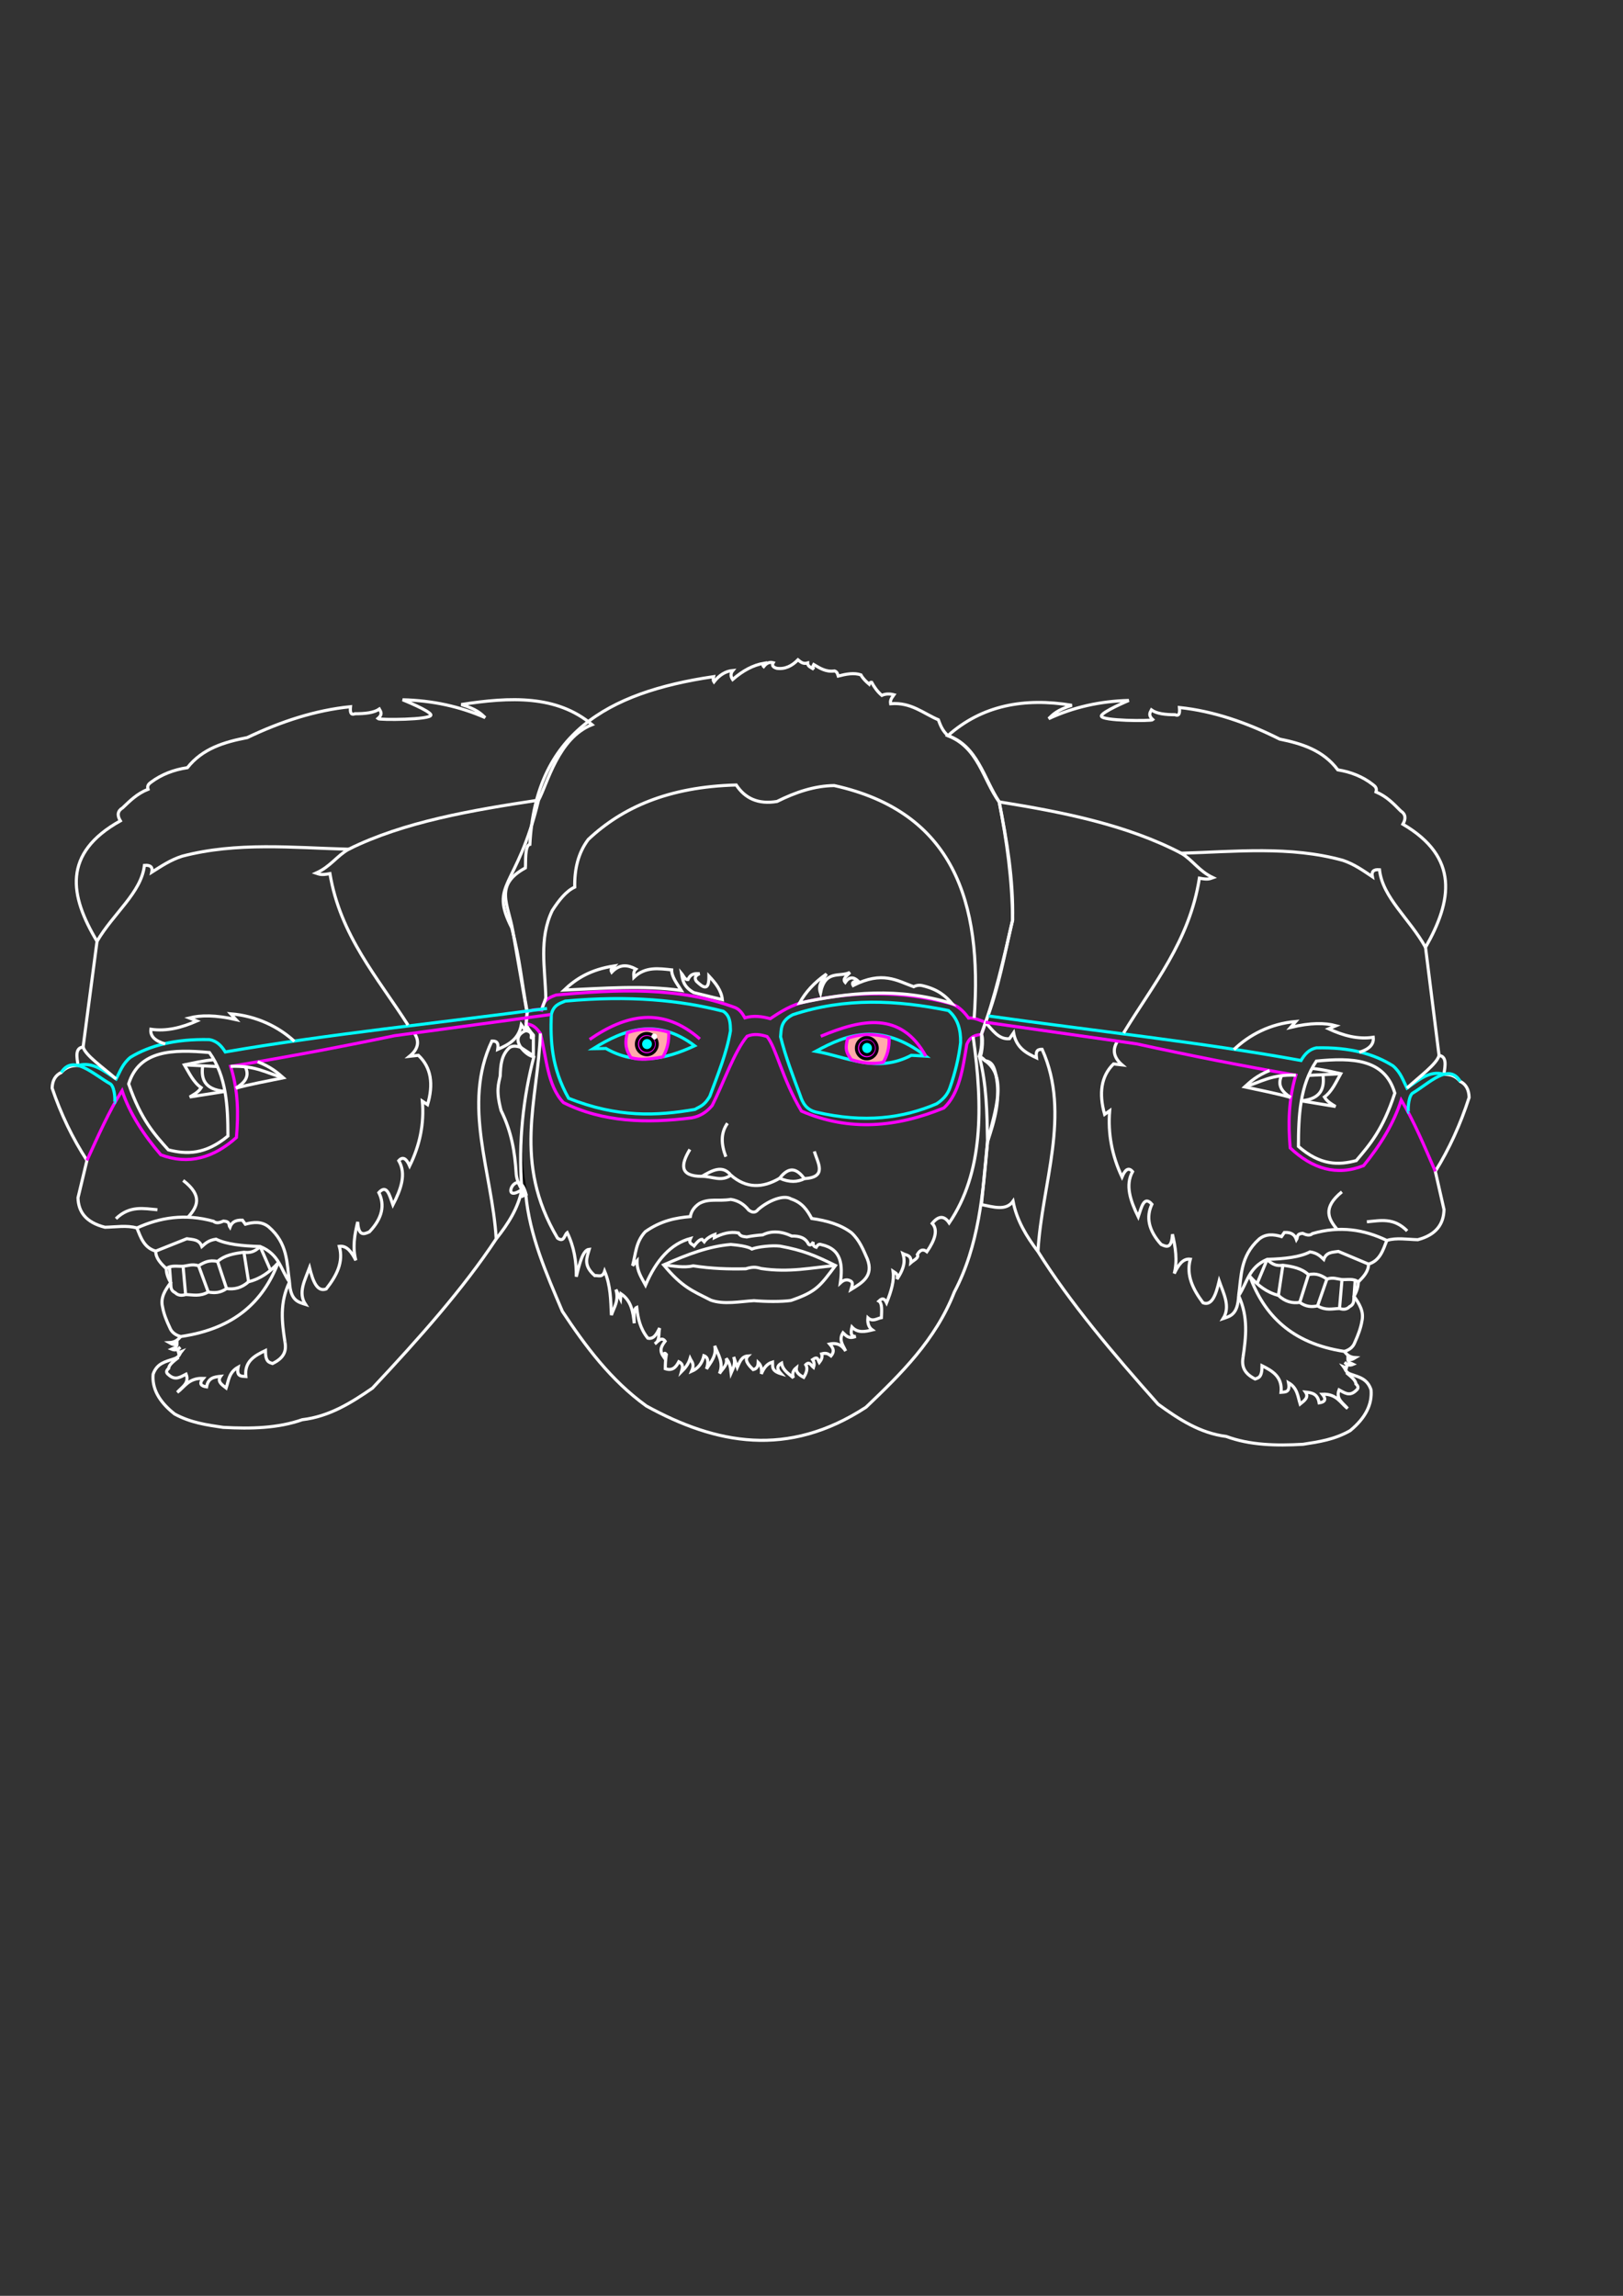 <svg width="210" height="297" viewBox="0 0 210 297" fill="none" xmlns="http://www.w3.org/2000/svg">
<rect x="0" y="0" width="210" height="297" fill="#333333" stroke="none"/>
<g id="frontFace 1" clip-path="url(#clip0)">
<g id="layer2">
<path id="path866" d="M69.015 133.909L69.01 136.58L67.334 135.466C66.898 135.358 66.466 135.23 65.97 135.487C64.845 136.452 64.776 137.813 64.722 139.181C64.504 140.247 64.148 141.085 64.832 143.656C66.224 146.481 66.613 149.1 66.779 151.673C66.8 152.312 66.995 153.029 67.523 153.897L68.027 154.479C68.517 159.851 70.682 164.734 72.764 169.642C75.771 174.172 79.005 178.537 83.633 181.887C92.628 186.832 101.93 188.652 112.057 182.044C116.573 177.729 121.041 173.369 123.481 167.148C126.673 161.117 127.192 154.398 127.777 147.695C128.7 144.915 129.536 142.117 128.846 138.998C128.657 138.15 128.426 137.342 127.466 137.222C127.169 136.892 126.937 136.754 126.703 136.61C127.02 135.734 127.065 134.793 126.98 133.82C128.746 129.018 129.872 124.021 131.02 119.031C130.969 113.789 130.264 108.726 129.284 103.738C127.156 100.821 126.627 96.744 122.65 95.169C121.965 94.556 121.679 93.839 121.414 93.116C119.445 92.285 117.891 90.817 115.236 91.039C115.139 90.489 115.455 90.215 115.678 89.88C115.133 89.74 114.603 89.728 114.1 89.96C113.515 89.457 113.11 88.877 112.783 88.266C112.667 88.246 112.557 88.293 112.464 88.515C112.029 88.148 111.639 87.76 111.394 87.305C110.491 86.999 109.481 87.196 108.457 87.459C108.37 87.202 108.342 86.917 107.985 86.798C106.841 86.959 106.084 86.43 105.29 85.966C105.193 86.142 105.099 86.319 105.313 86.585C104.975 86.356 104.487 86.225 104.499 85.767C103.89 85.944 103.585 85.623 103.248 85.355C102.461 86.161 101.57 86.602 100.511 86.457C100.034 86.322 99.832 86.097 100.046 85.733C99.499 85.587 99.126 85.841 98.814 86.236C98.649 86.091 98.764 85.945 98.861 85.8C97.449 86.034 96.098 86.772 94.796 87.906C94.546 87.527 94.493 87.14 94.823 86.739C93.867 86.823 93.06 87.34 92.376 88.221C92.268 88.072 92.257 87.84 92.329 87.536C78.412 89.58 69.315 95.037 68.559 109.232C67.876 109.36 68.044 111.621 67.981 112.276C63.88 114.517 65.766 116.923 66.363 120.488L68.182 130.952L68.056 132.381C68.212 132.954 68.603 133.435 69.015 133.909V133.909Z" stroke="white" stroke-width="0.4"/>
<path id="center-outer-frame" d="M68.182 130.952C68.824 130.596 69.453 130.549 70.075 130.672C70.295 129.345 71.116 129.01 71.964 128.719C79.934 127.987 87.827 127.647 95.116 130.344C95.693 130.58 96.059 131.096 96.379 131.673C97.499 131.34 98.588 131.491 99.668 131.784C101.05 130.854 102.455 129.961 104.208 129.595C110.652 128.17 116.886 128.215 122.898 129.8C123.88 130.047 124.647 130.772 125.322 131.702C126.116 131.625 126.724 131.992 127.517 132.247L126.98 133.82C126.23 133.901 125.512 134.074 125.094 135.107C124.577 138.247 124.142 141.456 122.127 143.333C116.042 145.827 109.911 146.425 103.701 143.738C101.164 139.473 100.444 135.562 99.253 134.097C98.409 133.831 97.556 133.683 96.666 134.057C94.999 136.052 93.655 140.021 92.151 143.014C91.456 143.847 90.594 144.417 89.496 144.613C83.661 145.346 78.02 145.192 72.903 142.64C70.793 140.41 70.729 136.798 69.918 133.69C69.07 132.476 68.623 132.632 68.056 132.381L68.182 130.952Z" stroke="#FF00FF" stroke-width="0.4"/>
<g id="center-inner-frame">
<path id="path870" d="M71.332 131.26C71.607 130.016 72.399 129.822 73.132 129.509C81.535 128.735 88.046 129.405 93.578 130.821C94.498 131.428 94.491 132.397 94.516 133.354C94.026 136.251 92.867 139.03 91.839 141.832C91.106 143.077 90.54 143.136 89.929 143.518C85.035 144.366 79.891 144.62 73.573 142.079C71.354 138.145 71.211 134.673 71.332 131.26V131.26Z" stroke="#00FFFF" stroke-width="0.4"/>
<path id="path887" d="M100.998 134.126C101.095 133.113 100.996 132.074 102.581 131.267C109.392 129.023 116.082 129.379 122.725 130.731C123.938 131.765 124.322 133.212 124.293 134.866C124.053 136.882 123.575 138.796 122.938 140.643C122.608 141.647 121.959 142.285 121.195 142.791C116.871 144.651 111.856 145.341 105.564 143.864C104.355 143.565 103.853 142.705 103.534 141.7C102.613 139.231 101.661 136.787 100.998 134.126V134.126Z" stroke="#00FFFF" stroke-width="0.4"/>
</g>
<path id="path889" d="M76.752 135.665C80.831 133.12 85.039 131.63 89.878 135.289C86.042 137.084 82.212 137.823 78.399 135.637L76.752 135.665Z" stroke="#00FFFF" stroke-width="0.4"/>
<path id="path891" d="M105.554 136.001C109.594 136.725 113.423 138.887 117.916 136.521L119.795 136.627C113.96 132.185 109.67 133.755 105.554 136.001Z" stroke="#00FFFF" stroke-width="0.4"/>
<path id="path893" d="M76.292 134.473C81.013 131.205 85.756 130.195 90.552 134.407" stroke="#FF00FF" stroke-width="0.4"/>
<path id="path895" d="M106.201 134.058C111.55 131.811 116.57 130.811 119.795 136.627" stroke="#FF00FF" stroke-width="0.4"/>
<path id="path897" d="M72.986 128.084C74.5 126.642 76.381 125.418 79.526 124.949C79.326 125.188 78.887 125.311 79.145 125.771C80.208 124.658 81.246 124.822 82.277 125.362C81.93 125.69 82.002 126.067 82.019 126.438C83.524 125.016 85.223 125.296 86.909 125.469C86.887 126.357 87.6 127.245 88.154 128.133C83.161 127.431 78.064 127.86 72.986 128.084V128.084Z" stroke="white" stroke-width="0.4"/>
<path id="path899" d="M89.768 128.412C88.425 127.645 88.323 126.785 88.185 125.929C88.445 126.235 88.608 126.769 89.019 126.724C89.4 125.895 89.963 125.942 90.522 125.965C90.008 126.168 89.793 126.469 90.105 126.94C90.974 127.771 91.752 128.309 91.731 126.264C92.579 127.173 93.342 128.117 93.464 129.321L89.768 128.412Z" stroke="white" stroke-width="0.4"/>
<path id="path901" d="M103.452 129.759C104.221 128.355 105.369 127.098 106.936 126.003C106.5 126.738 105.788 127.345 106.159 128.456C106.773 125.385 108.634 126.46 109.972 125.799C109.615 126.217 108.946 126.611 109.366 127.087C109.889 126.321 110.452 126.376 111.038 126.915C110.435 126.932 110.164 127.099 110.388 127.491C114.186 125.558 116.048 126.866 118.223 127.648C118.58 127.463 118.963 127.414 119.376 127.515C121.436 128.009 122.376 128.891 123.177 129.821C116.242 127.684 109.79 128.385 103.452 129.759V129.759Z" stroke="white" stroke-width="0.4"/>
<path id="path903" d="M94.56 152.02C93.477 150.658 92.15 151.414 90.821 152.18C92.068 152.149 93.342 152.939 94.56 152.02Z" stroke="white" stroke-width="0.4"/>
<path id="path905" d="M100.876 152.427C102.219 150.7 103.193 151.317 104.082 152.475C103.203 152.932 102.16 152.98 100.876 152.427Z" stroke="white" stroke-width="0.4"/>
<path id="path907" d="M89.266 148.7C88.058 150.698 87.923 152.176 90.821 152.18" stroke="white" stroke-width="0.4"/>
<path id="path909" d="M105.364 148.952C105.829 150.476 107.062 152.302 104.082 152.475" stroke="white" stroke-width="0.4"/>
<path id="path911" d="M94.56 152.02C96.542 153.752 98.659 153.731 100.876 152.427" stroke="white" stroke-width="0.4"/>
<path id="path913" d="M93.917 149.643C93.309 148.062 93.218 146.586 94.129 145.315" stroke="white" stroke-width="0.4"/>
<path id="path915" d="M70.075 130.672L70.621 129.098C70.555 125.308 69.68 121.477 71.464 117.78C72.329 116.442 73.248 115.281 74.364 114.762C74.323 112.445 74.801 110.345 76.116 108.596C80.48 104.493 86.443 101.78 95.263 101.551C96.406 103.294 98.115 104.087 100.537 103.682C102.953 102.479 105.407 101.65 107.942 101.626C123.314 105.024 127.134 116.617 126.051 131.688" stroke="white" stroke-width="0.4"/>
<path id="path917" d="M69.11 136.58C67.652 142.546 66.726 148.512 68.061 154.479" stroke="black" stroke-width="0.4"/>
<path id="path919" d="M69.918 133.69C69.628 142.299 66.269 150.256 72.139 160.175C73.013 160.775 73.004 159.757 73.389 159.46C74.282 161.289 74.587 163.203 74.569 165.164C74.992 163.419 75.417 161.681 76.245 161.616C75.944 162.671 75.419 163.692 76.954 165.019C77.41 164.968 77.953 165.336 78.235 164.45C79.023 166.344 79.017 168.238 79.109 170.132C79.445 169.11 80.117 168.282 79.697 166.825L80.289 168.053L80.355 167.37C81.691 168.279 81.909 169.72 82.065 171.191C82.014 170.213 81.995 169.292 82.387 169.13C82.537 170.503 82.808 171.86 83.821 173.115C84.623 173.285 84.978 172.525 85.351 171.799C85.166 172.495 85.425 173.44 84.729 173.846C85.173 173.49 85.617 172.893 86.061 173.508C85.653 174.06 85.233 174.608 85.823 175.466C85.883 175.172 85.943 174.881 86.216 175.22C86.095 175.989 86.085 176.534 86.082 177.063C87.025 177.385 87.472 176.848 87.833 176.162C88.514 176.511 88.291 176.997 88.167 177.468C88.633 177.005 89.065 176.499 89.294 175.747C89.496 176.18 89.908 176.431 89.488 177.405C90.364 177.03 90.86 176.326 91.079 175.382C91.631 175.583 91.705 176.186 91.413 177.097C91.995 176.187 92.751 175.344 92.475 174.1C92.908 175.232 93.681 176.264 93.09 177.694C93.471 177.072 94.192 176.572 93.964 175.731C94.471 176.321 94.523 176.975 94.6 177.626C94.884 176.982 95.211 176.352 94.932 175.533L95.4 176.89C95.702 176.224 95.925 175.472 96.779 175.414C96.3 175.894 96.757 176.52 97.454 177.183C97.986 177.062 98.085 176.679 98.105 176.248C98.487 176.616 98.597 177.126 98.505 177.74C98.806 177.053 99.17 176.424 99.968 176.2C99.995 176.749 99.743 177.331 101.065 177.723C100.625 177.243 100.363 176.77 101.131 176.346C101.273 177.281 102.052 177.695 102.66 178.25C102.459 177.714 102.611 177.285 103.039 176.938C102.948 177.514 103.405 177.875 103.995 178.184C104.336 177.615 104.561 177.057 104.257 176.546C104.734 176.053 104.956 176.663 105.262 176.906C105.375 176.566 105.375 176.225 105.139 175.884C105.868 175.376 105.832 175.972 106.006 176.267C106.27 175.929 106.462 175.574 106.31 175.141C106.974 174.954 107.228 175.203 107.519 175.413C108.082 174.741 107.723 174.304 107.35 173.871C108.417 173.646 108.991 174.106 109.417 174.773C109.098 174.038 108.481 173.381 109.073 172.41C109.472 172.78 109.791 173.26 110.72 172.89C110.021 172.905 110.087 172.323 110.235 171.677C110.993 172.475 111.926 172.278 112.866 172.048C112.414 171.726 112.226 171.204 112.297 170.485C112.923 171.042 113.471 170.567 114.047 170.456C114.076 169.568 114.177 168.589 113.716 168.318C114.238 167.8 114.502 168.093 114.717 168.54C115.299 167.086 115.728 165.683 115.558 164.478C115.844 164.68 116.248 164.748 116.07 165.473C117.17 163.813 117.057 162.957 116.83 162.176C117.283 162.41 117.958 162.332 117.853 163.353C118.246 163.012 118.946 162.71 118.696 162.287C119.091 161.593 119.506 161.598 119.931 161.931C120.995 160.384 121.395 159.096 120.617 158.266C121.406 157.298 122.143 157.201 122.816 158.205C127.205 151.754 127.22 143.245 125.912 134.113" stroke="white" stroke-width="0.4"/>
<path id="path923" d="M94.561 155.163C95.55 155.312 96.292 155.816 96.877 156.545C97.255 156.82 97.691 156.992 98.109 156.458C99.46 155.289 101.419 154.518 102.349 155.099C103.818 155.579 104.461 156.579 105.025 157.629C106.969 157.906 108.76 158.41 110.171 159.476C111.238 160.465 111.695 161.68 112.225 162.868C113.067 165.083 111.559 165.939 110.101 166.825C110.218 166.418 110.437 165.97 110.113 165.746C109.702 165.493 109.255 165.473 108.73 165.967C109.05 163.641 108.915 161.582 106.258 161.009C106.008 160.899 105.793 161.031 105.608 161.353C105.22 161.235 105.156 160.977 105.237 160.657C105.029 161.033 104.821 161.153 104.613 160.95C104.233 160.142 103.456 159.871 102.453 159.905C101.026 159.241 99.774 159.213 98.679 159.753C97.996 159.797 97.31 159.882 96.621 160.018C96.246 159.95 95.845 160.013 95.556 159.503C94.459 159.292 93.435 159.599 92.439 160.101L92.487 159.698C91.822 159.951 91.391 160.273 91.123 160.644L90.837 160.328C90.49 160.342 90.152 160.743 89.815 161.173C89.555 160.927 89.039 160.864 89.347 160.215C86.809 160.888 84.912 162.997 83.526 166.249C83.023 165.301 82.391 164.446 82.428 163.105L81.849 163.732C82.265 162.249 82.227 160.701 83.496 159.338C85.532 157.906 87.438 157.548 89.32 157.386C89.428 156.756 89.767 156.18 90.48 155.692C91.765 154.99 92.893 155.433 94.561 155.163Z" stroke="white" stroke-width="0.4"/>
<path id="path925" d="M81.175 133.604C80.721 135.268 81.166 136.047 81.629 136.81C82.832 137.195 84.275 137.015 85.768 136.72C86.298 135.846 86.582 134.805 86.524 133.531C84.741 133 82.958 132.97 81.175 133.604V133.604Z" fill="#FFAAAA" stroke="#FF00FF" stroke-width="0.4"/>
<path id="path927" opacity="0.999" d="M83.691 136.449C84.434 136.449 85.035 135.834 85.035 135.075C85.035 134.317 84.434 133.702 83.691 133.702C82.949 133.702 82.347 134.317 82.347 135.075C82.347 135.834 82.949 136.449 83.691 136.449Z" fill="#FF00FF" stroke="black" stroke-width="0.4"/>
<path id="path929" opacity="0.999" d="M84.656 134.287C84.753 134.287 84.832 134.202 84.832 134.097C84.832 133.992 84.753 133.906 84.656 133.906C84.558 133.906 84.479 133.992 84.479 134.097C84.479 134.202 84.558 134.287 84.656 134.287Z" fill="white" stroke="white" stroke-width="0.4"/>
<path id="path927-6" opacity="0.999" d="M83.718 135.918C84.178 135.918 84.551 135.536 84.551 135.066C84.551 134.596 84.178 134.215 83.718 134.215C83.258 134.215 82.885 134.596 82.885 135.066C82.885 135.536 83.258 135.918 83.718 135.918Z" fill="#00FFFF" stroke="black" stroke-width="0.4"/>
<path id="path925-7" d="M109.686 134.314C109.232 135.979 109.678 136.314 110.14 137.077C111.343 137.462 112.786 137.726 114.279 137.43C114.809 136.557 115.093 135.516 115.035 134.241C113.252 133.711 111.469 133.681 109.686 134.314V134.314Z" fill="#FFAAAA" stroke="#FF00FF" stroke-width="0.4"/>
<path id="path927-5" opacity="0.999" d="M112.158 136.976C112.9 136.976 113.502 136.361 113.502 135.603C113.502 134.844 112.9 134.23 112.158 134.23C111.415 134.23 110.814 134.844 110.814 135.603C110.814 136.361 111.415 136.976 112.158 136.976Z" fill="#FF00FF" stroke="black" stroke-width="0.4"/>
<path id="path927-6-3" opacity="0.999" d="M112.187 136.432C112.647 136.432 113.02 136.05 113.02 135.58C113.02 135.11 112.647 134.729 112.187 134.729C111.727 134.729 111.354 135.11 111.354 135.58C111.354 136.05 111.727 136.432 112.187 136.432Z" fill="#00FFFF" stroke="black" stroke-width="0.4"/>
<path id="path991" d="M85.867 163.637C89.134 162.193 91.739 161.233 94.551 160.99C95.337 161.058 96.741 161.219 97.289 161.581C98.098 161.273 99.903 161.085 100.942 161.207C103.931 161.755 105.485 162.427 108.101 163.716C106.095 166.388 105.637 167.105 102.346 168.236C101.143 168.421 98.938 168.387 97.555 168.26C95.724 168.369 93.66 168.801 91.969 168.196C89.492 166.936 88.261 166.504 85.867 163.637V163.637Z" stroke="white" stroke-width="0.4"/>
<path id="path993" d="M85.867 163.637C87.17 163.778 88.501 164.039 89.705 163.758C92.047 164.122 94.29 164.192 96.492 164.139C97.59 163.793 98.004 163.983 98.501 164.108C102.16 164.649 104.997 163.988 108.101 163.716" stroke="white" stroke-width="0.4"/>
<path id="path921" d="M126.703 136.61C127.677 140.296 127.704 143.996 127.777 147.695" stroke="white" stroke-width="0.4"/>
<path id="path900" d="M122.65 95.169C127.073 91.236 132.525 90.229 138.687 91.24C136.732 91.876 136.251 92.422 135.687 92.972C138.864 91.495 142.319 90.704 146.058 90.613C146.058 90.613 142.546 92.094 142.507 92.625C142.46 93.274 148.977 93.299 149.169 93.106C148.543 92.543 148.79 92.197 148.981 91.837C149.665 92.338 150.783 92.459 152.039 92.46C152.624 92.699 152.662 92.179 152.606 91.528C156.998 91.991 161.314 93.471 165.58 95.616C168.46 96.197 171.197 97.06 173.095 99.591C174.801 99.865 176.337 100.473 177.654 101.511C177.948 101.728 178.188 101.976 178.042 102.449C179.446 103.043 180.319 103.988 181.235 104.905C181.856 105.302 181.957 105.873 181.519 106.624C188.854 110.924 187.876 116.546 184.449 122.559L186.199 136.534C187.237 136.68 186.992 137.863 186.831 138.98C187.586 138.974 188.312 139.133 188.936 139.898C189.703 140.277 190.064 140.989 190.089 141.977C188.977 145.435 187.521 148.621 185.716 151.533L186.84 156.474C186.796 158.343 185.847 159.738 183.452 160.376C182.099 160.346 180.686 160.085 179.44 160.472C178.949 161.74 178.549 163.086 177.075 163.532C177.078 164.485 176.419 165.169 175.752 165.849C175.742 166.547 175.498 167.14 175.196 167.706C175.886 168.677 176.505 169.667 176.219 170.908C176.068 171.82 175.719 172.737 175.301 173.657C175.108 174.18 174.708 174.597 173.951 174.829C174.26 175.241 174.635 175.596 175.378 175.634C174.998 175.871 174.636 176.025 174.387 175.675C174.375 176.324 174.793 176.328 175.105 176.492C174.584 176.721 174.259 176.543 173.989 176.251C174.361 176.499 174.27 176.733 174.207 176.968L173.86 176.826C174.116 177.163 174.096 177.56 174.831 177.795C175.839 178.152 176.923 178.351 177.401 179.806C177.555 181.626 176.741 183.388 174.699 185.075C172.672 186.235 170.638 186.525 168.605 186.841C165.097 187.048 161.696 186.953 158.662 185.827C155.265 185.402 152.524 183.597 149.849 181.652C143.97 175.056 138.41 168.468 134.302 161.91C132.82 159.952 131.551 157.883 131.079 155.397C130.179 156.682 128.538 156.142 126.991 155.834L127.777 147.695C128.764 143.654 130.398 139.287 127.466 137.221L126.703 136.61C126.966 137.216 127.324 134.268 126.98 133.82L127.517 132.247C129.227 127.888 129.968 123.446 131.02 119.031C131.138 113.705 130.267 108.703 129.284 103.738C127.282 100.682 126.472 96.493 122.65 95.169V95.169Z" stroke="white" stroke-width="0.4"/>
<path id="path902" d="M179.44 160.472C176.546 159.083 173.411 158.538 169.823 159.582C169.439 159.921 168.999 159.75 168.557 159.555C167.668 159.623 167.953 160.085 167.753 160.384C167.559 159.817 167.184 159.388 166.185 159.438L165.816 159.972C164.782 159.67 163.781 159.582 162.905 160.306C160.441 162.534 160.63 165.113 160.267 167.619C161.376 165.998 161.526 163.955 163.961 162.917C166.259 162.856 168.244 162.614 169.5 161.952C170.449 162.089 170.841 162.519 171.279 162.926C171.622 161.944 172.441 162.014 173.173 161.892L177.075 163.532" stroke="white" stroke-width="0.4"/>
<path id="path904" d="M127.517 132.247C128.418 133.271 129.232 134.502 130.612 134.374L131.146 133.607C131.503 135.577 132.793 136.228 134.107 136.847C133.962 135.845 134.364 135.736 134.839 135.747C138.64 144.17 134.781 153.166 134.302 161.91" stroke="white" stroke-width="0.4"/>
<path id="path906" d="M144.537 134.786C143.897 135.865 144.136 136.855 145.189 137.764L144.08 137.635C142.456 139.236 142.168 141.457 142.925 144.161L143.581 143.697C143.333 146.679 143.893 149.53 145.176 152.263C145.581 151.289 146.031 150.968 146.542 151.568C145.564 153.324 146.261 155.345 147.277 157.417C147.693 156.178 148.027 154.61 149.045 155.789C148.274 157.425 148.581 159.149 150.233 160.981C150.919 161.307 151.599 161.605 151.703 159.668C152.092 161.362 152.375 163.057 151.936 164.751C152.456 163.701 153.024 162.77 154.014 162.895C153.448 164.984 154.36 166.796 155.66 168.537C156.813 168.975 157.328 167.493 157.749 165.724C158.329 167.364 159.239 169.023 158.263 170.578C159.184 170.265 160.154 170.082 160.267 167.619C161.541 170.394 161.214 172.973 160.842 175.547" stroke="white" stroke-width="0.4"/>
<path id="path908" d="M160.842 175.547C160.668 176.59 160.808 177.591 162.402 178.399C162.82 178.23 163.291 178.238 163.295 176.679C164.669 177.367 165.958 178.125 165.753 180.116C166.319 180.073 166.962 180.145 166.722 178.878C167.879 179.551 167.917 180.644 168.227 181.635C168.776 181.195 169.385 180.769 168.918 180.087C169.703 180.175 170.489 180.26 170.686 181.485C171.402 181.379 171.67 181.065 171.1 180.362C172.941 180.293 173.414 181.467 174.365 182.207C173.789 181.505 172.811 180.998 173.26 179.801C173.952 180.16 174.614 180.721 175.482 179.863C175.778 179.626 175.801 179.354 175.444 179.034C175.425 178.55 174.786 178.066 174.208 177.581" stroke="white" stroke-width="0.4"/>
<path id="right-bottom-frame" d="M127.517 132.247L147.066 135.04C153.953 136.546 160.821 137.909 167.665 139.095C166.701 142.325 166.681 145.431 166.937 148.499C169.803 151.202 172.938 152.17 176.436 150.796C178.582 148.158 180.326 145.372 181.306 142.305C182.934 144.988 184.31 148.297 185.716 151.533" stroke="#FF00FF" stroke-width="0.4"/>
<path id="path914" d="M170.325 137.268C168.188 140.436 168.014 144.341 168.004 148.308C170.849 150.793 173.221 150.746 175.489 150.139C177.207 148.11 178.93 146.173 180.475 141.412C179.164 136.943 174.936 136.821 170.325 137.268V137.268Z" stroke="white" stroke-width="0.4"/>
<g id="right-top-frame">
<path id="path912" d="M127.918 131.435C141.399 133.349 155.475 134.836 168.34 137.191C168.805 136.394 169.381 135.742 170.317 135.559C174.703 135.45 177.849 136.365 180.251 137.895C181.249 138.756 181.553 139.785 182.049 140.768C183.54 139.753 184.954 138.428 186.831 138.98" stroke="#00FFFF" stroke-width="0.4"/>
<path id="path916" d="M182.279 143.902C182.143 143.977 182.155 142.02 182.725 141.448C184.955 140.13 187.458 137.439 188.936 139.898" stroke="#00FFFF" stroke-width="0.4"/>
</g>
<path id="path918" d="M145.383 133.632C149.185 127.362 153.903 121.793 155.19 113.604C156.381 113.848 156.575 113.656 156.934 113.535C155.082 112.651 154.375 111.305 152.844 110.381C159.856 110.173 166.912 109.405 173.755 111.3C175.233 111.796 176.381 112.626 177.568 113.417C177.434 112.782 177.69 112.442 178.494 112.514C178.89 116.141 182.394 118.841 184.449 122.559" stroke="white" stroke-width="0.4"/>
<path id="path920" d="M152.844 110.381C145.873 106.739 137.677 105.079 129.284 103.738" stroke="white" stroke-width="0.4"/>
<path id="path922" d="M159.657 135.784C161.595 133.896 164.361 132.429 167.659 132.145L166.992 132.911C169.581 132.289 171.429 132.31 172.859 132.695L171.912 133.095C173.793 133.963 175.702 134.495 177.683 134.188C177.792 135.086 177.185 135.727 175.897 136.126L176.021 136.067" stroke="white" stroke-width="0.4"/>
<path id="path924" d="M164.268 138.486C162.602 139.175 161.822 139.892 161.043 140.609C163.097 141.055 165.318 141.478 167.007 141.976" stroke="white" stroke-width="0.4"/>
<path id="path926" d="M168.361 142.408L172.802 143.144C172.287 142.816 171.747 142.543 171.364 141.918C172.364 141.177 172.862 139.986 173.477 138.901C172.272 138.634 171.083 138.34 169.796 138.22" stroke="white" stroke-width="0.4"/>
<path id="path928" d="M161.043 140.609C163.11 140.01 164.499 138.959 167.665 139.095" stroke="white" stroke-width="0.4"/>
<path id="path930" d="M169.376 139.119L173.477 138.901" stroke="white" stroke-width="0.4"/>
<path id="path932" d="M165.785 139.239C165.25 140.494 165.96 141.297 167.007 141.976" stroke="white" stroke-width="0.4"/>
<path id="path934" d="M168.361 142.408C171.078 142.175 171.369 140.59 171.18 139.096" stroke="white" stroke-width="0.4"/>
<path id="path936" d="M182.049 140.768C183.624 139.303 185.93 137.635 186.199 136.534" stroke="white" stroke-width="0.4"/>
<path id="path938" d="M175.196 167.706C175.125 168.171 175.3 168.683 174.628 169.03C174.321 169.353 173.902 169.465 173.321 169.274C172.407 169.296 171.555 169.577 170.479 168.938C169.74 169.086 168.985 169.081 168.174 168.484C167.236 168.62 166.31 168.427 165.409 167.578C163.929 167.203 162.748 166.293 161.718 165.113C163.57 170.107 167.084 173.79 173.951 174.829" stroke="white" stroke-width="0.4"/>
<path id="path940" d="M163.961 162.917C164.682 163.7 165.344 163.77 165.992 163.682C167.225 163.844 168.427 164.065 169.305 164.905C170.349 164.645 171.032 165.033 171.69 165.464C172.52 165.207 172.998 165.456 173.596 165.532C174.332 165.581 175.151 165.348 175.752 165.849" stroke="white" stroke-width="0.4"/>
<path id="path942" d="M165.992 163.682L165.409 167.578" stroke="white" stroke-width="0.4"/>
<path id="path944" d="M169.305 164.905L168.174 168.484" stroke="white" stroke-width="0.4"/>
<path id="path946" d="M171.69 165.464L170.479 168.938" stroke="white" stroke-width="0.4"/>
<path id="path948" d="M173.639 165.542L173.321 169.274" stroke="white" stroke-width="0.4"/>
<path id="path952" d="M175.196 167.706L175.347 165.593" stroke="white" stroke-width="0.4"/>
<path id="path954" d="M163.961 162.917L162.667 166.02" stroke="white" stroke-width="0.4"/>
<path id="path956" d="M176.862 158.059C178.6 157.907 180.337 157.469 182.075 159.244" stroke="white" stroke-width="0.4"/>
<path id="path958" d="M173.627 154.183C171.067 156.261 171.878 157.718 173.065 159.106" stroke="white" stroke-width="0.4"/>
<path id="path900-6" d="M76.606 93.747C72.05 89.899 66.033 90.152 59.687 91.141C61.701 91.764 62.196 92.297 62.776 92.836C59.504 91.391 55.946 90.617 52.096 90.528C52.096 90.528 55.712 91.977 55.752 92.496C55.801 93.13 49.089 93.155 48.891 92.966C49.536 92.416 49.282 92.077 49.084 91.725C48.38 92.215 47.228 92.334 45.935 92.334C45.333 92.569 45.293 92.06 45.351 91.423C40.827 91.876 36.383 93.323 31.989 95.421C29.023 95.99 26.203 96.834 24.249 99.31C22.491 99.577 20.91 100.173 19.553 101.187C19.251 101.4 19.004 101.643 19.154 102.105C17.708 102.686 16.809 103.611 15.865 104.508C15.225 104.896 15.121 105.455 15.573 106.189C8.019 110.395 9.025 115.895 12.555 121.776L10.753 135.446C9.684 135.588 9.936 136.746 10.102 137.838C9.325 137.832 8.576 137.988 7.934 138.736C7.144 139.106 6.772 139.803 6.746 140.769C7.891 144.152 9.392 147.269 11.25 150.117L10.093 154.95C10.138 156.778 11.116 158.142 13.581 158.766C14.975 158.738 16.43 158.481 17.713 158.861C18.22 160.101 18.632 161.417 20.149 161.854C20.146 162.786 20.825 163.454 21.512 164.12C21.523 164.803 21.773 165.383 22.084 165.936C21.375 166.886 20.737 167.854 21.032 169.069C21.187 169.96 21.546 170.857 21.976 171.757C22.176 172.269 22.587 172.677 23.368 172.904C23.049 173.306 22.663 173.654 21.897 173.691C22.289 173.923 22.662 174.074 22.919 173.732C22.931 174.366 22.5 174.37 22.178 174.53C22.715 174.755 23.05 174.58 23.328 174.295C22.945 174.537 23.039 174.766 23.103 174.996L23.461 174.857C23.197 175.187 23.218 175.575 22.46 175.805C21.423 176.154 20.307 176.348 19.814 177.772C19.656 179.552 20.494 181.275 22.597 182.926C24.685 184.06 26.779 184.344 28.873 184.653C32.486 184.856 35.989 184.763 39.113 183.661C42.613 183.246 45.436 181.48 48.191 179.577C54.245 173.126 59.972 166.681 64.203 160.267C65.729 158.352 67.036 156.328 67.523 153.897C68.449 155.153 66.468 154.78 68.061 154.479C67.044 150.526 64.503 155.918 67.523 153.897C67.038 147.633 67.715 141.933 69.11 136.58C68.839 137.172 65.376 134.451 68.004 133.333L68.227 130.952C67.422 126.662 67.328 124.37 66.223 120.052C63.25 114.165 66.867 115.172 69.685 103.506C70.825 101.404 72.208 95.485 76.606 93.747V93.747Z" stroke="white" stroke-width="0.4"/>
<path id="path902-7" d="M17.713 158.861C20.694 157.502 23.923 156.969 27.619 157.99C28.014 158.321 28.467 158.154 28.923 157.964C29.838 158.029 29.545 158.482 29.751 158.775C29.95 158.219 30.336 157.8 31.366 157.849L31.746 158.371C32.811 158.076 33.842 157.99 34.744 158.698C37.282 160.877 37.087 163.4 37.46 165.851C36.318 164.265 36.164 162.267 33.657 161.252C31.29 161.192 29.245 160.956 27.952 160.308C26.974 160.441 26.57 160.863 26.119 161.26C25.766 160.3 24.922 160.369 24.169 160.25L20.149 161.854" stroke="white" stroke-width="0.4"/>
<path id="path904-5" d="M69.116 133.909C68.189 134.91 69.425 133.457 68.004 133.333L67.453 132.583C67.086 134.51 65.757 135.146 64.404 135.752C64.553 134.771 64.139 134.665 63.65 134.675C59.735 142.914 63.71 151.714 64.203 160.266" stroke="white" stroke-width="0.4"/>
<path id="path906-3" d="M53.661 133.736C54.321 134.791 54.075 135.76 52.99 136.648L54.132 136.522C55.805 138.089 56.102 140.261 55.322 142.906L54.646 142.452C54.902 145.369 54.325 148.157 53.004 150.831C52.586 149.878 52.123 149.564 51.596 150.151C52.603 151.869 51.886 153.846 50.839 155.872C50.411 154.66 50.068 153.127 49.018 154.279C49.813 155.88 49.497 157.566 47.796 159.358C47.088 159.677 46.388 159.969 46.281 158.074C45.88 159.731 45.589 161.389 46.041 163.046C45.505 162.019 44.92 161.108 43.901 161.231C44.483 163.273 43.544 165.047 42.206 166.749C41.019 167.178 40.487 165.728 40.054 163.998C39.456 165.602 38.52 167.224 39.525 168.745C38.576 168.44 37.577 168.26 37.46 165.851C36.148 168.565 36.486 171.088 36.869 173.606" stroke="white" stroke-width="0.4"/>
<path id="path908-5" d="M36.869 173.606C37.048 174.626 36.903 175.605 35.262 176.395C34.831 176.23 34.346 176.238 34.342 174.713C32.927 175.386 31.599 176.127 31.811 178.075C31.227 178.032 30.565 178.104 30.812 176.864C29.621 177.522 29.582 178.591 29.263 179.561C28.698 179.13 28.07 178.714 28.551 178.047C27.743 178.133 26.933 178.216 26.73 179.414C25.993 179.31 25.716 179.003 26.303 178.315C24.407 178.248 23.921 179.397 22.941 180.12C23.534 179.434 24.542 178.938 24.079 177.767C23.367 178.118 22.684 178.666 21.791 177.827C21.485 177.596 21.462 177.33 21.83 177.017C21.849 176.543 22.507 176.069 23.102 175.596" stroke="white" stroke-width="0.4"/>
<path id="left-bottom-frame" d="M71.191 131.252L51.057 133.984C43.964 135.457 36.891 136.791 29.841 137.951C30.835 141.11 30.855 144.148 30.591 147.149C27.639 149.792 24.41 150.739 20.808 149.396C18.598 146.815 16.801 144.09 15.792 141.091C14.115 143.715 12.698 146.952 11.25 150.117" stroke="#FF00FF" stroke-width="0.4"/>
<path id="path914-9" d="M27.102 136.164C29.303 139.262 29.482 143.082 29.492 146.962C26.562 149.393 24.119 149.347 21.783 148.753C20.014 146.768 18.239 144.873 16.648 140.217C17.998 135.846 22.353 135.726 27.102 136.164V136.164Z" stroke="white" stroke-width="0.4"/>
<g id="left-top-frame">
<path d="M70.778 130.458C56.893 132.33 42.396 133.784 29.146 136.088C28.667 135.309 28.074 134.671 27.11 134.491C22.593 134.386 19.352 135.28 16.879 136.777C15.851 137.619 15.537 138.625 15.027 139.587C13.491 138.594 12.035 137.298 10.102 137.838" stroke="#00FFFF" stroke-width="0.4"/>
<path id="path916-1" d="M14.79 142.652C14.93 142.726 14.918 140.812 14.331 140.252C12.034 138.963 9.456 136.33 7.934 138.736" stroke="#00FFFF" stroke-width="0.4"/>
</g>
<path id="path918-2" d="M52.79 132.607C48.875 126.474 44.015 121.026 42.69 113.016C41.463 113.255 41.263 113.067 40.894 112.949C42.801 112.084 43.529 110.768 45.106 109.864C37.884 109.66 30.617 108.909 23.569 110.763C22.046 111.248 20.864 112.06 19.642 112.833C19.78 112.213 19.516 111.88 18.688 111.95C18.28 115.498 14.672 118.139 12.555 121.776" stroke="white" stroke-width="0.4"/>
<path id="path920-7" d="M45.106 109.864C52.286 106.301 61.041 104.819 69.685 103.506" stroke="white" stroke-width="0.4"/>
<path id="path922-0" d="M38.089 134.712C36.093 132.865 33.244 131.43 29.848 131.152L30.535 131.902C27.868 131.293 25.965 131.314 24.491 131.69L25.468 132.082C23.53 132.931 21.564 133.451 19.524 133.151C19.411 134.029 20.036 134.657 21.363 135.046L21.235 134.988" stroke="white" stroke-width="0.4"/>
<path id="path924-9" d="M33.34 137.355C35.056 138.029 35.859 138.73 36.662 139.431C34.547 139.868 32.258 140.281 30.52 140.769" stroke="white" stroke-width="0.4"/>
<path id="path926-3" d="M29.124 141.191L24.55 141.911C25.081 141.59 25.637 141.323 26.032 140.712C25.002 139.987 24.489 138.822 23.855 137.76C25.096 137.5 26.321 137.212 27.647 137.094" stroke="white" stroke-width="0.4"/>
<path id="path928-6" d="M36.662 139.431C34.533 138.845 33.102 137.817 29.841 137.951" stroke="white" stroke-width="0.4"/>
<path id="path930-0" d="M28.079 137.974L23.855 137.76" stroke="white" stroke-width="0.4"/>
<path id="path932-6" d="M31.777 138.091C32.329 139.319 31.598 140.104 30.52 140.769" stroke="white" stroke-width="0.4"/>
<path id="path934-2" d="M29.124 141.191C26.326 140.963 26.026 139.413 26.221 137.951" stroke="white" stroke-width="0.4"/>
<path id="path936-6" d="M15.027 139.587C13.405 138.154 11.03 136.522 10.753 135.446" stroke="white" stroke-width="0.4"/>
<path id="path938-1" d="M22.084 165.936C22.158 166.391 21.978 166.892 22.67 167.231C22.986 167.547 23.418 167.657 24.016 167.47C24.958 167.492 25.835 167.766 26.943 167.141C27.705 167.286 28.482 167.281 29.317 166.697C30.283 166.831 31.237 166.641 32.165 165.811C33.69 165.444 34.906 164.554 35.967 163.4C34.058 168.285 30.44 171.888 23.368 172.904" stroke="white" stroke-width="0.4"/>
<path id="path940-8" d="M33.657 161.252C32.914 162.017 32.232 162.086 31.564 162C30.295 162.159 29.057 162.375 28.152 163.196C27.077 162.943 26.374 163.322 25.696 163.743C24.841 163.492 24.349 163.735 23.733 163.81C22.975 163.857 22.131 163.629 21.512 164.12" stroke="white" stroke-width="0.4"/>
<path id="path942-7" d="M31.564 162L32.165 165.811" stroke="white" stroke-width="0.4"/>
<path id="path944-9" d="M28.152 163.196L29.317 166.697" stroke="white" stroke-width="0.4"/>
<path id="path946-2" d="M25.696 163.743L26.943 167.141" stroke="white" stroke-width="0.4"/>
<path id="path948-0" d="M23.688 163.819L24.016 167.47" stroke="white" stroke-width="0.4"/>
<path id="path952-2" d="M22.084 165.936L21.929 163.869" stroke="white" stroke-width="0.4"/>
<path id="path954-3" d="M33.657 161.252L34.989 164.287" stroke="white" stroke-width="0.4"/>
<path id="path956-7" d="M20.369 156.5C18.579 156.351 16.79 155.923 15 157.659" stroke="white" stroke-width="0.4"/>
<path id="path958-5" d="M23.701 152.709C26.338 154.741 25.502 156.167 24.279 157.524" stroke="white" stroke-width="0.4"/>
</g>
</g>
<defs>
<clipPath id="clip0">
<rect width="210" height="297" fill="white"/>
</clipPath>
</defs>
</svg>

